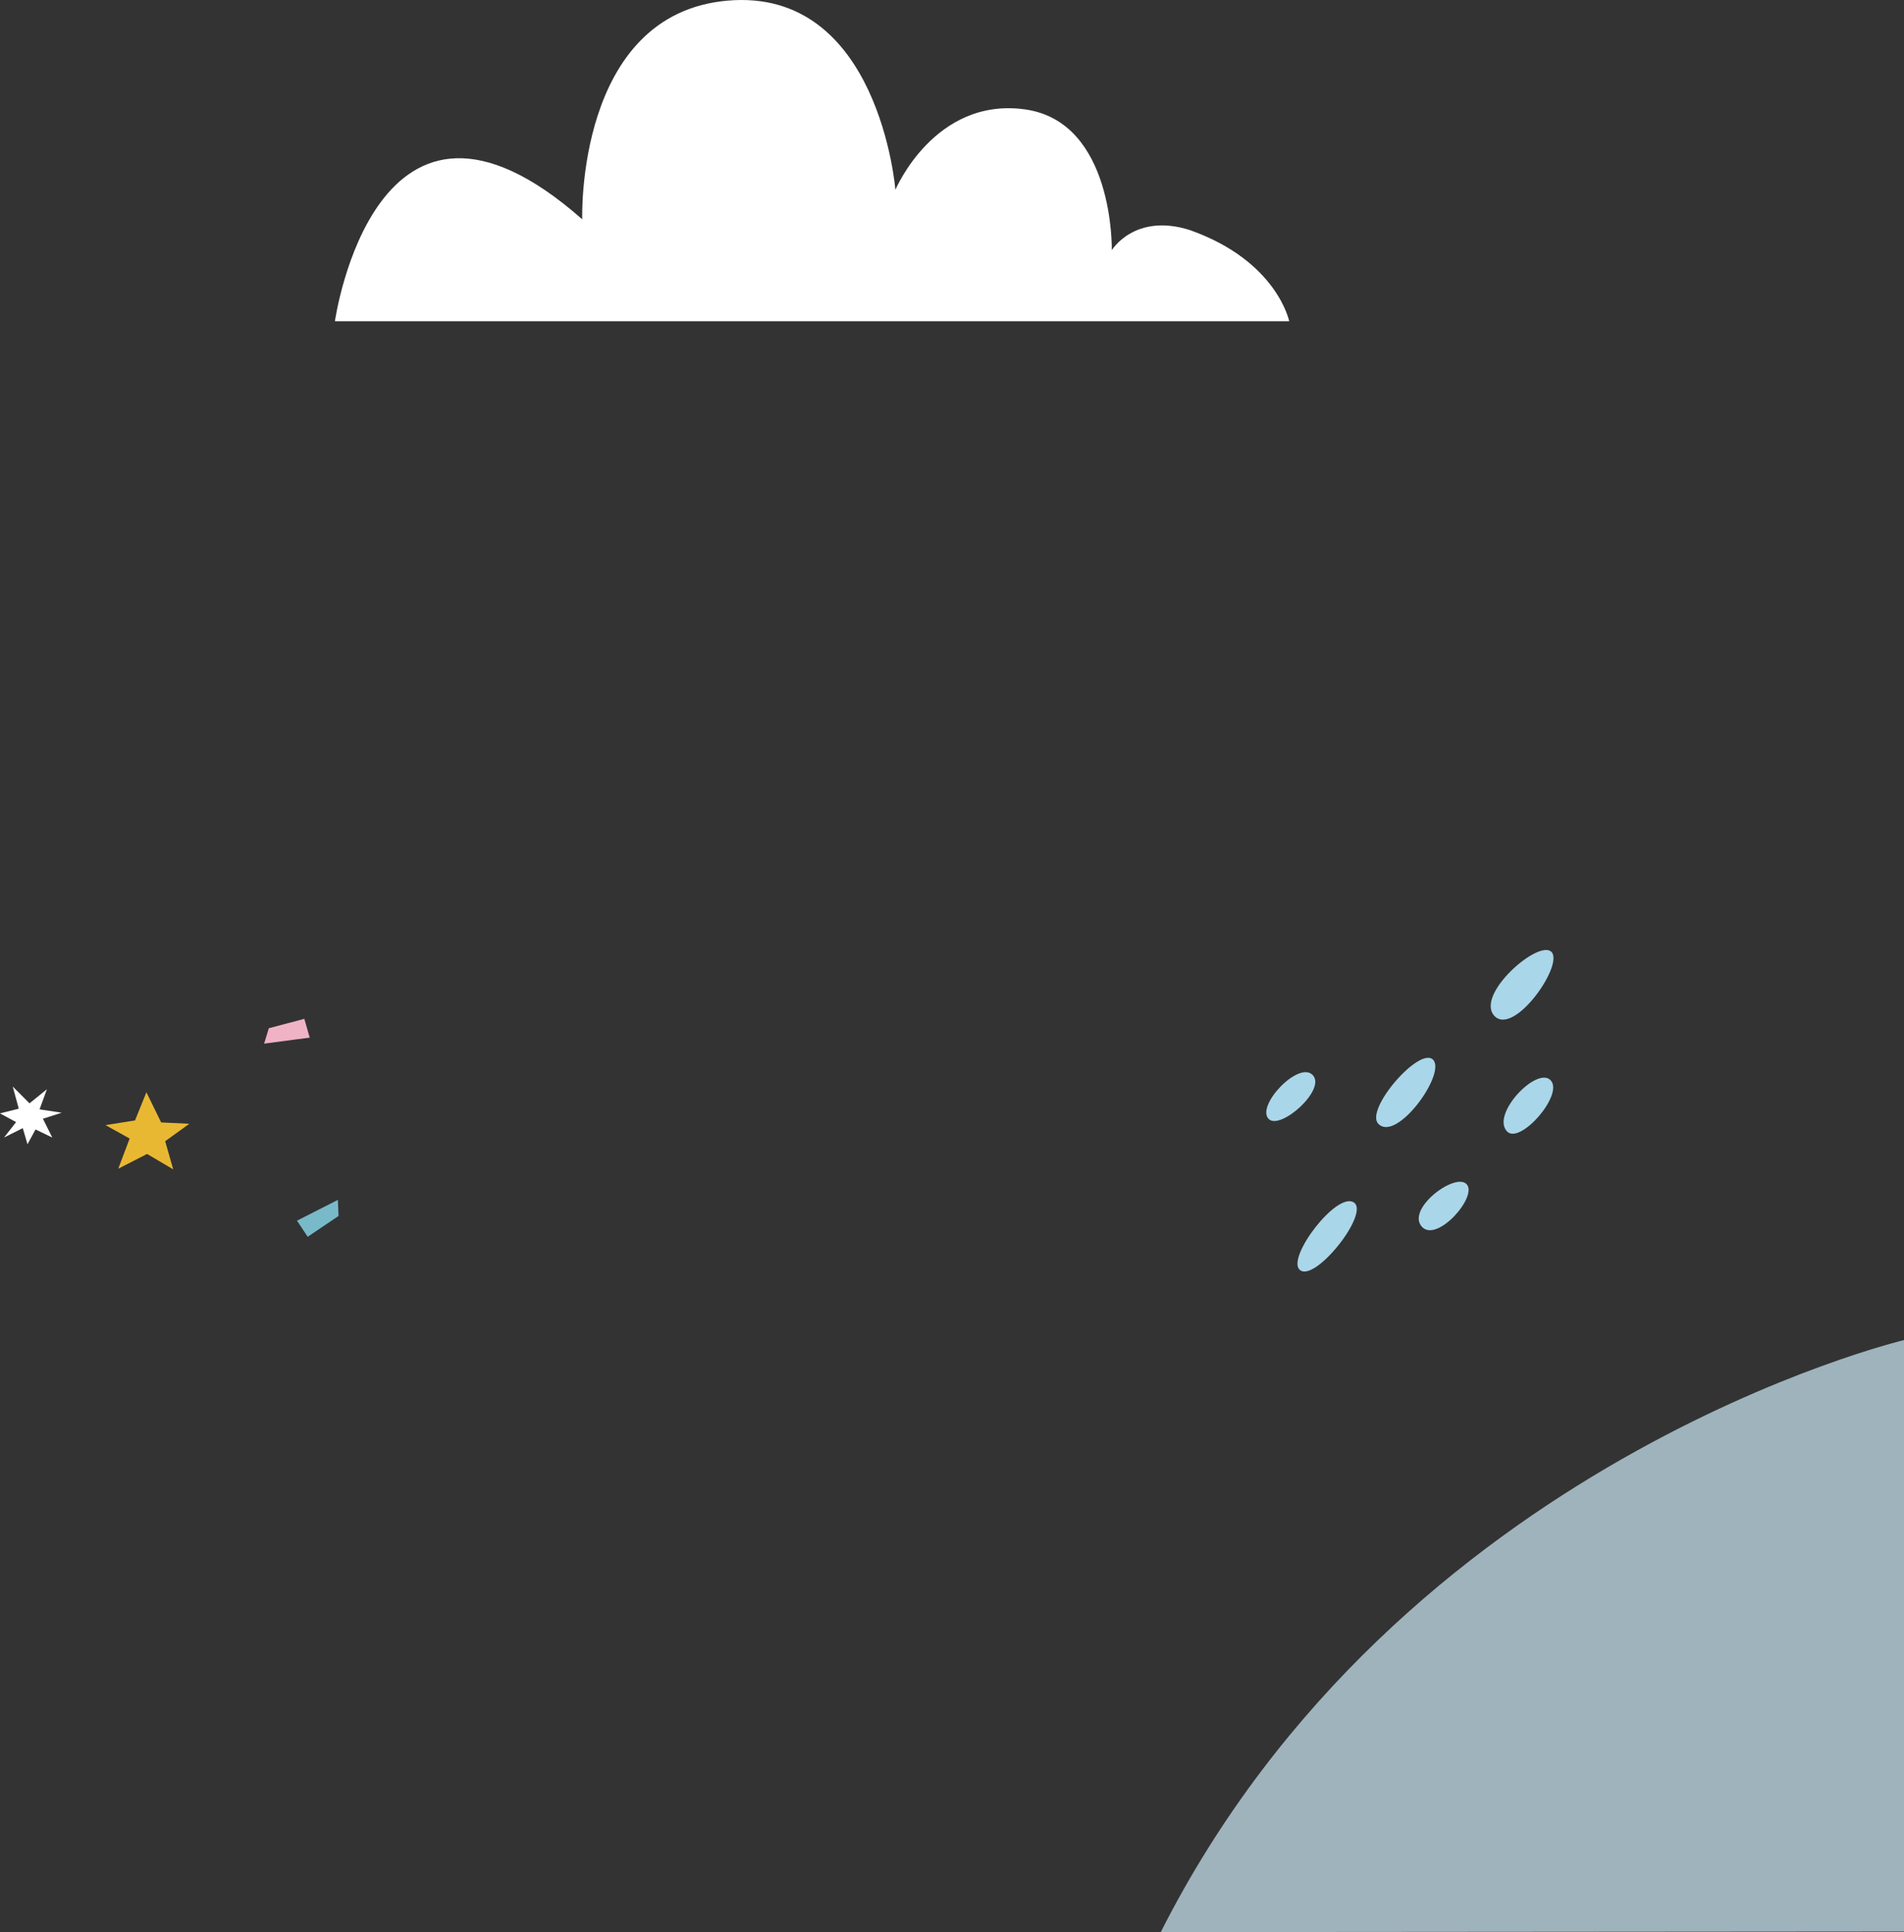 <svg width="415" height="421" viewBox="0 0 415 421" fill="none" xmlns="http://www.w3.org/2000/svg"><rect x="0" y="0" width="415" height="421" fill="#333333" stroke="none"/><path opacity=".67" d="M415 420.875V292s-109.933 26.112-162 129l162-.125z" fill="#D3F1FF"/><path d="M283.223 276.618c3.113 3.253 15.562-12.379 11.813-14.642-3.749-2.264-14.501 11.883-11.813 14.642zm-6.72-32.821c2.476 2.617 12.662-6.366 9.62-9.549-3.041-3.183-12.378 6.649-9.62 9.549zm23.907 1.061c3.961 4.173 14.854-10.893 11.954-13.935-2.9-3.041-14.925 10.823-11.954 13.935zm25.323-23.484c4.244 4.456 15.137-11.035 12.449-13.935-2.758-2.9-16.764 9.337-12.449 13.935zm2.761 25.181c2.83 2.901 12.449-8.063 9.479-11.176-2.971-3.112-13.086 7.428-9.479 11.176zm-18.535 20.796c3.325 3.466 12.237-6.719 9.691-9.337-2.546-2.617-13.298 5.518-9.691 9.337z" fill="#AAD6E9"/><path d="M281 70H73s8.789-61.969 53.904-22.215c0 0-1.465-44.723 31.64-47.646 33.104-2.923 36.619 41.215 36.619 41.215s8.496-20.17 28.124-17.538c19.628 2.63 19.043 30.692 19.043 30.692s4.98-8.185 16.991-4.385C278.363 56.846 281 70 281 70z" fill="#fff"/><path d="M29.43 244.137L31.912 238l3.215 6.575 6.136.292-5.26 3.799 1.754 6.137-5.699-3.36-6.283 3.214 2.484-6.575L23 245.16l6.43-1.023z" fill="#E9B833"/><path d="M4.091 241.58l-1.315-4.822 3.653 3.653 3.8-3.069-1.608 4.384 4.822.73-4.092 1.315 2.046 4.091-3.653-1.753-1.753 3.215-1.023-3.507-4.091 2.045 2.63-3.36-3.507-1.9 4.091-1.022z" fill="#fff"/><path d="M58.593 224.046L66.337 222l1.17 4.091-9.937 1.315 1.023-3.36z" fill="#F0B3C5"/><path d="M73.79 264.958l-6.722 4.53-2.337-3.507 8.913-4.53.146 3.507z" fill="#78BAC9"/></svg>